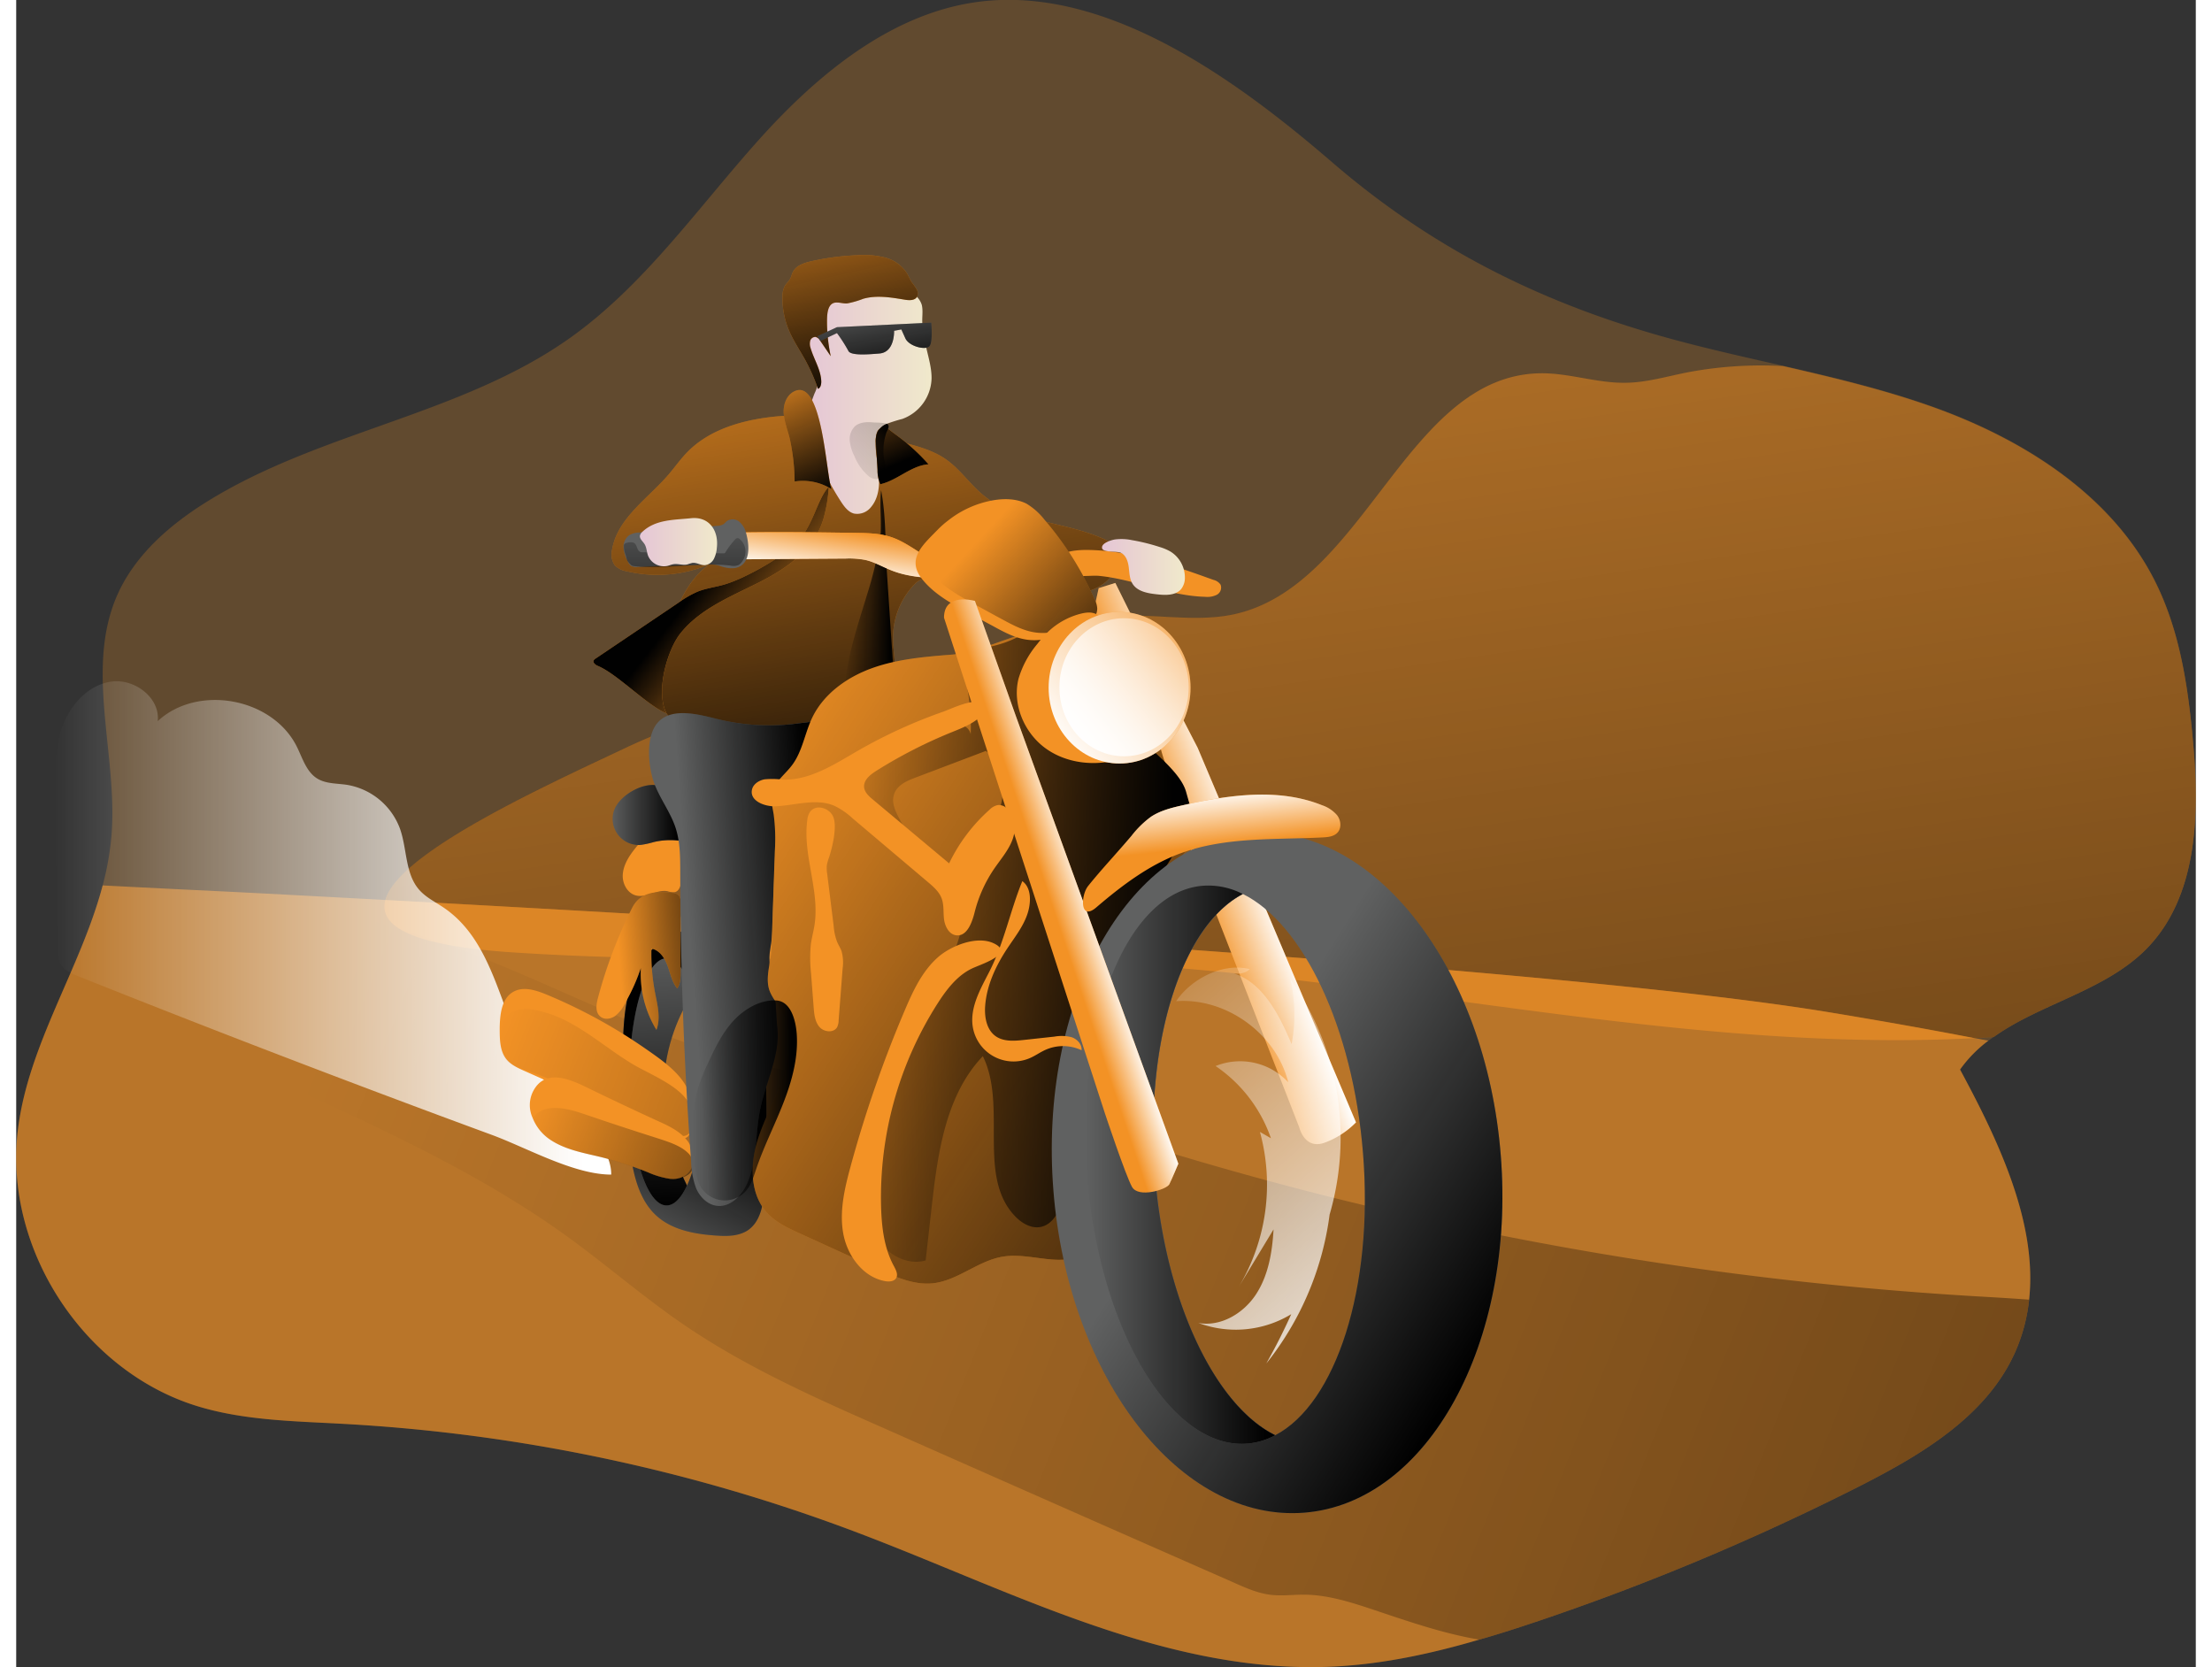 <svg id="Layer_1" data-name="Layer 1" xmlns="http://www.w3.org/2000/svg" xmlns:xlink="http://www.w3.org/1999/xlink"
    viewBox="0 0 655.55 501.43" width="406" height="306" class="illustration styles_illustrationTablet__1DWOa">
    <rect x="0" y="0" width="655.55" height="501.43" fill="#333333" stroke="none"/>
    <defs>
        <linearGradient id="linear-gradient" x1="371.34" y1="69.92" x2="492.93" y2="910.15"
            gradientUnits="userSpaceOnUse">
            <stop offset="0" stop-color="#010101" stop-opacity="0"></stop>
            <stop offset="0.95" stop-color="#010101"></stop>
        </linearGradient>
        <linearGradient id="linear-gradient-2" x1="118.99" y1="290.21" x2="1460.62" y2="825.57"
            xlink:href="#linear-gradient"></linearGradient>
        <linearGradient id="linear-gradient-3" x1="26.8" y1="288.2" x2="194.09" y2="288.2"
            gradientUnits="userSpaceOnUse">
            <stop offset="0" stop-color="#fff" stop-opacity="0"></stop>
            <stop offset="0.95" stop-color="#fff"></stop>
        </linearGradient>
        <linearGradient id="linear-gradient-4" x1="208.55" y1="290.9" x2="212.36" y2="375.44"
            xlink:href="#linear-gradient"></linearGradient>
        <linearGradient id="linear-gradient-5" x1="196.37" y1="382.9" x2="220.37" y2="337.64"
            xlink:href="#linear-gradient"></linearGradient>
        <linearGradient id="linear-gradient-6" x1="193.53" y1="254.23" x2="214.92" y2="254.23"
            xlink:href="#linear-gradient"></linearGradient>
        <linearGradient id="linear-gradient-7" x1="159.71" y1="318.91" x2="458.58" y2="435.08"
            xlink:href="#linear-gradient"></linearGradient>
        <linearGradient id="linear-gradient-8" x1="168.69" y1="342.87" x2="295.49" y2="391.96"
            xlink:href="#linear-gradient"></linearGradient>
        <linearGradient id="linear-gradient-9" x1="196.68" y1="298.99" x2="236.49" y2="295.99"
            xlink:href="#linear-gradient"></linearGradient>
        <linearGradient id="linear-gradient-10" x1="255.18" y1="81.92" x2="286.81" y2="277.72"
            xlink:href="#linear-gradient"></linearGradient>
        <linearGradient id="linear-gradient-11" x1="264.17" y1="188.49" x2="278.8" y2="188.49"
            xlink:href="#linear-gradient"></linearGradient>
        <linearGradient id="linear-gradient-12" x1="256.98" y1="207.45" x2="221.8" y2="180.18"
            xlink:href="#linear-gradient"></linearGradient>
        <linearGradient id="linear-gradient-13" x1="251.41" y1="166.53" x2="249.23" y2="181.8"
            xlink:href="#linear-gradient-3"></linearGradient>
        <linearGradient id="linear-gradient-14" x1="216.16" y1="159.92" x2="216.16" y2="214.87"
            xlink:href="#linear-gradient"></linearGradient>
        <linearGradient id="linear-gradient-15" x1="218.23" y1="297.9" x2="258.22" y2="294.99"
            xlink:href="#linear-gradient"></linearGradient>
        <linearGradient id="linear-gradient-16" x1="366.95" y1="272.3" x2="388.04" y2="264.31"
            xlink:href="#linear-gradient-3"></linearGradient>
        <linearGradient id="linear-gradient-17" x1="216.64" y1="239.06" x2="456.61" y2="396.14"
            xlink:href="#linear-gradient"></linearGradient>
        <linearGradient id="linear-gradient-18" x1="264.79" y1="292.54" x2="368.25" y2="292.54"
            xlink:href="#linear-gradient"></linearGradient>
        <linearGradient id="linear-gradient-19" x1="349.93" y1="298.22" x2="355.62" y2="298.22"
            xlink:href="#linear-gradient"></linearGradient>
        <linearGradient id="linear-gradient-20" x1="374.83" y1="349.54" x2="466.45" y2="407.35"
            xlink:href="#linear-gradient"></linearGradient>
        <linearGradient id="linear-gradient-21" x1="336.69" y1="359.4" x2="393.8" y2="359.4"
            xlink:href="#linear-gradient"></linearGradient>
        <linearGradient id="linear-gradient-22" x1="252.6" y1="129.94" x2="290.44" y2="129.94"
            gradientUnits="userSpaceOnUse">
            <stop offset="0" stop-color="#e5c6d6"></stop>
            <stop offset="0.42" stop-color="#ead4d0"></stop>
            <stop offset="1" stop-color="#f0e9cb"></stop>
        </linearGradient>
        <linearGradient id="linear-gradient-23" x1="255.66" y1="53.46" x2="273.47" y2="133.62"
            xlink:href="#linear-gradient"></linearGradient>
        <linearGradient id="linear-gradient-24" x1="304.88" y1="171.08" x2="355.21" y2="217.62"
            xlink:href="#linear-gradient"></linearGradient>
        <linearGradient id="linear-gradient-25" x1="325.9" y1="279.14" x2="337.9" y2="275.14"
            xlink:href="#linear-gradient-3"></linearGradient>
        <linearGradient id="linear-gradient-26" x1="374.14" y1="263.85" x2="372.32" y2="246.76"
            xlink:href="#linear-gradient-3"></linearGradient>
        <linearGradient id="linear-gradient-27" x1="218.59" y1="340.08" x2="249.94" y2="340.08"
            xlink:href="#linear-gradient"></linearGradient>
        <linearGradient id="linear-gradient-28" x1="367.23" y1="178.47" x2="309.42" y2="224.83"
            xlink:href="#linear-gradient-3"></linearGradient>
        <linearGradient id="linear-gradient-29" x1="365.41" y1="180.88" x2="312.76" y2="223.09"
            xlink:href="#linear-gradient-3"></linearGradient>
        <linearGradient id="linear-gradient-30" x1="271.34" y1="97.71" x2="276.52" y2="126.34"
            xlink:href="#linear-gradient"></linearGradient>
        <linearGradient id="linear-gradient-31" x1="202.72" y1="172.2" x2="225.94" y2="172.2"
            xlink:href="#linear-gradient-22"></linearGradient>
        <linearGradient id="linear-gradient-32" x1="341.71" y1="179.63" x2="366.63" y2="179.63"
            xlink:href="#linear-gradient-22"></linearGradient>
        <linearGradient id="linear-gradient-33" x1="331.81" y1="296.85" x2="452.89" y2="431.02"
            xlink:href="#linear-gradient-3"></linearGradient>
        <linearGradient id="linear-gradient-34" x1="241.83" y1="118.5" x2="259.83" y2="159.95"
            xlink:href="#linear-gradient"></linearGradient>
        <linearGradient id="linear-gradient-35" x1="263.7" y1="109" x2="281.7" y2="150.45"
            xlink:href="#linear-gradient"></linearGradient>
        <linearGradient id="linear-gradient-36" x1="271.03" y1="149.51" x2="280.5" y2="139.99"
            xlink:href="#linear-gradient"></linearGradient>
        <linearGradient id="linear-gradient-37" x1="257.32" y1="159.03" x2="377.12" y2="38.51"
            xlink:href="#linear-gradient"></linearGradient>
    </defs>
    <title>on the road 3</title>
    <path
        d="M599.78,330.79c14.22,26.38,28.71,57.65,16.55,85-8.57,19.21-28.09,30.79-46.84,40.32a734.21,734.21,0,0,1-96.2,40.41c-20.22,6.82-41,12.82-62.29,13.83-49.86,2.29-96.23-22.66-142.92-40.33a516,516,0,0,0-154.69-32.69c-14.76-.82-29.75-1-43.89-5.35-34.17-10.54-58.11-47.34-53.89-82.83,3.06-25.88,18.94-48.77,25.53-73.76a85.36,85.36,0,0,0,2.63-14.84c2-24.29-8.05-50,1.71-72.37,5.23-11.89,15.46-20.92,26.42-27.81,34-21.43,76.67-26.27,109.48-49.4,22.55-15.92,38.63-39.2,57.07-59.77s41.68-39.56,69.19-41.88c38-3.22,76.16,25.22,103.4,48.69,29.21,25.15,61.21,41.53,98.86,52.19,12.05,3.41,24.29,6.12,36.54,8.91h.07c15.69,3.6,31.35,7.32,46.45,12.82,26.89,9.84,52.85,26.54,65.59,52.19,7.36,14.79,9.84,31.49,11.31,48,2,22,1.4,46.91-14.21,62.56C643.25,307.12,623.84,311,609.89,321c-.54.35-1.08.74-1.62,1.16A39.1,39.1,0,0,0,599.78,330.79Z"
        transform="translate(-15.13 -9.11)" fill="#f39225" opacity="0.24" style="isolation: isolate;"></path>
    <path
        d="M655.65,294.68C643.25,307.12,623.84,311,609.89,321c-85.88,5.69-171.58-16-257.7-21.66-62.72-4.06-125.64.39-188.36-3.83-86.47-5.85-3-43.74,32.54-60.52,11.55-5.46,23.95-11,36.58-9.18,7.74,1.17,14.91,5.08,22.66,6.36,31.5,5.27,54.58-32.31,86.16-37.27,13.13-2.06,26.81,1.78,39.82-1.09,39.37-8.75,51.76-72,92.09-72.44,8.56-.08,16.93,3,25.49,2.86,6.43-.07,12.71-2,19-3.21a118.85,118.85,0,0,1,28.25-1.82h.07c15.69,3.6,31.35,7.32,46.45,12.82,26.89,9.84,52.85,26.54,65.59,52.19,7.36,14.79,9.84,31.49,11.31,48C671.84,254.12,671.26,279,655.65,294.68Z"
        transform="translate(-15.13 -9.11)" fill="#f39225" opacity="0.6" style="isolation: isolate;"></path>
    <path
        d="M655.65,294.68C643.25,307.12,623.84,311,609.89,321l-5.92.35c-12.83-2.48-27-5-42.81-7.63C481,300.3,259.64,287,126.21,279.81c3.76-14.14,47.07-34,70.16-44.87,11.55-5.46,23.95-11,36.58-9.18,7.74,1.17,14.91,5.08,22.66,6.36,31.5,5.27,54.58-32.31,86.16-37.27,13.13-2.06,26.81,1.78,39.82-1.09,39.37-8.75,51.76-72,92.09-72.44,8.56-.08,16.93,3,25.49,2.86,6.43-.07,12.71-2,19-3.21a118.85,118.85,0,0,1,28.25-1.82h.07c15.69,3.6,31.35,7.32,46.45,12.82,26.89,9.84,52.85,26.54,65.59,52.19,7.36,14.79,9.84,31.49,11.31,48C671.84,254.12,671.26,279,655.65,294.68Z"
        transform="translate(-15.13 -9.11)" fill="url(#linear-gradient)"></path>
    <path
        d="M620.55,400a52.84,52.84,0,0,1-4.22,15.81c-8.57,19.21-28.09,30.79-46.84,40.32a734.21,734.21,0,0,1-96.2,40.41c-6,2-12,4-18.13,5.7-14.45,4.26-29.17,7.43-44.16,8.13-49.86,2.29-96.23-22.66-142.92-40.33a516,516,0,0,0-154.69-32.69c-14.76-.82-29.75-1-43.89-5.35-34.17-10.54-58.11-47.34-53.89-82.83,3.06-25.88,18.94-48.77,25.53-73.76,6.78.35,15.07.77,24.6,1.24l14.41.7c13.64.69,29.14,1.54,46.06,2.44C259.64,287,481,300.3,561.16,313.67c15.77,2.59,30,5.15,42.81,7.63l4.3.81a39.1,39.1,0,0,0-8.49,8.68C611.33,352.21,623.07,376.85,620.55,400Z"
        transform="translate(-15.13 -9.11)" fill="#f39225" opacity="0.6" style="isolation: isolate;"></path>
    <path
        d="M620.55,400a52.84,52.84,0,0,1-4.22,15.81c-8.57,19.21-28.09,30.79-46.84,40.32a734.21,734.21,0,0,1-96.2,40.41c-6,2-12,4-18.13,5.7-10.92-1.82-21.61-5.58-32.19-9.11-6.74-2.24-13.6-4.41-20.69-4.41-3.21,0-6.43.42-9.61.07-3.95-.42-7.63-2.05-11.27-3.68Q328.81,462,276.26,438.72c-20.73-9.14-41.61-18.4-60.36-31.22-12-8.18-22.93-17.71-34.67-26.23-25.46-18.48-54.2-31.69-82.72-44.82q-23.58-10.81-47.14-21.66l13.09-9Q53.71,299.61,43,293.52c12.59-1.39,25.22-2.83,37.85-4.22-5-4.22-10-8.45-15.07-12.63-1.94-1.67-3.91-3.29-5.85-4.92,3.68,3.06,11.89,4.57,20.26,5.62,7.75,1,15.65,1.58,20.19,2.71,13.94,3.48,27.81,7.51,41.45,12.12,25.76,8.76,49.78,21.85,75.39,30.76,42.23,14.73,88.87,15.19,132.14,28.87a1053,1053,0,0,0,255,47.14C609.74,399.28,615.16,399.59,620.55,400Z"
        transform="translate(-15.13 -9.11)" fill="url(#linear-gradient-2)"></path>
    <path
        d="M143.85,282.19c-2.55-1.75-5.43-3.11-7.48-5.43-4.31-4.87-3.64-12.27-5.81-18.4a20.58,20.58,0,0,0-15.94-13.2c-3-.46-6.3-.28-8.92-1.88-3.27-2-4.43-6.07-6.12-9.51C92.32,219,69.77,214.8,57.69,226c.77-7-6.91-12.83-13.86-11.9S31.44,221,29.05,227.61s-2.32,13.79-2.21,20.81l.67,45.23c0,2,.1,4.09,1.2,5.74s3.2,2.58,5.12,3.35Q75,319.19,116.49,334.88q20.73,7.85,41.54,15.5c10.65,3.91,24.78,12,36.06,12,.16-11.87-19.26-24.77-25.09-34.85C160.49,312.86,158.79,292.44,143.85,282.19Z"
        transform="translate(-15.13 -9.11)" fill="url(#linear-gradient-3)"></path>
    <path d="M219,307.49s-20.36,25.82-.37,61.45c0,0-7.27,10.18-14.18.36s-11.27-64.36,5.82-75.63S219,307.49,219,307.49Z"
        transform="translate(-15.13 -9.11)" fill="#606161"></path>
    <path d="M219,307.49s-20.36,25.82-.37,61.45c0,0-7.27,10.18-14.18.36s-11.27-64.36,5.82-75.63S219,307.49,219,307.49Z"
        transform="translate(-15.13 -9.11)" fill="url(#linear-gradient-4)"></path>
    <path
        d="M240.23,321.88c-.43-8.91-1.55-18.75-8.29-24.6-3.91-3.41-9.07-9.11-14.3-8.49-6.27.78-11.85,5.35-15,10.7-4,6.89-4.8,15.18-5,23.16a187.29,187.29,0,0,0,2.29,33.86c1,6.51,2.67,13.37,7.44,17.94s11.77,5.85,18.4,6.28c3.21.23,6.62.19,9.34-1.55,4.14-2.75,4.84-8.45,5.11-13.41C240.93,351.17,240.93,336.48,240.23,321.88Zm-29.48,49.78c-6.2,0-11.24-16.66-11.24-37.19s5-37.15,11.24-37.15S222,313.94,222,334.47,217,371.66,210.75,371.66Z"
        transform="translate(-15.13 -9.11)" fill="#606161"></path>
    <path
        d="M240.23,321.88c-.43-8.91-1.55-18.75-8.29-24.6-3.91-3.41-9.07-9.11-14.3-8.49-6.27.78-11.85,5.35-15,10.7-4,6.89-4.8,15.18-5,23.16a187.29,187.29,0,0,0,2.29,33.86c1,6.51,2.67,13.37,7.44,17.94s11.77,5.85,18.4,6.28c3.21.23,6.62.19,9.34-1.55,4.14-2.75,4.84-8.45,5.11-13.41C240.93,351.17,240.93,336.48,240.23,321.88Zm-29.48,49.78c-6.2,0-11.24-16.66-11.24-37.19s5-37.15,11.24-37.15S222,313.94,222,334.47,217,371.66,210.75,371.66Z"
        transform="translate(-15.13 -9.11)" fill="url(#linear-gradient-5)"></path>
    <path
        d="M200.69,265.05c-1.61,2.13-3,4.56-3.13,7.23s1.46,5.56,4.06,6.17c3.12.73,6.26-1.9,9.41-1.3a5.19,5.19,0,0,0,2.26.27c1.13-.31,1.59-1.64,1.85-2.79.57-2.55,1-5.13,1.39-7.72a12.87,12.87,0,0,0,0-5.1C213.55,250.84,204.49,260,200.69,265.05Z"
        transform="translate(-15.13 -9.11)" fill="#f39225"></path>
    <path
        d="M194.93,252.89a7.86,7.86,0,0,0,8,10.34,26.35,26.35,0,0,0,3.9-.85,21.46,21.46,0,0,1,7.45-.47,1.74,1.74,0,0,0,1.13-.11c.53-.34.51-1.11.41-1.73-.67-4.28-2.45-13.21-7.29-14.61S196.41,248.47,194.93,252.89Z"
        transform="translate(-15.13 -9.11)" fill="#606161"></path>
    <path
        d="M194.93,252.89a7.86,7.86,0,0,0,8,10.34,26.35,26.35,0,0,0,3.9-.85,21.46,21.46,0,0,1,7.45-.47,1.74,1.74,0,0,0,1.13-.11c.53-.34.51-1.11.41-1.73-.67-4.28-2.45-13.21-7.29-14.61S196.41,248.47,194.93,252.89Z"
        transform="translate(-15.13 -9.11)" fill="url(#linear-gradient-6)"></path>
    <path
        d="M174.61,308.22c-3.22-1.33-7-2.53-10-.79-3.52,2-4,6.84-4.06,10.91,0,3.25,0,6.8,2,9.32,1.38,1.72,3.47,2.67,5.48,3.56l43.88,19.51c1.72.76,3.92,1.45,5.28.17a4.39,4.39,0,0,0,1.07-2.42c2.36-12.35-4.8-17.71-13.9-24A158.91,158.91,0,0,0,174.61,308.22Z"
        transform="translate(-15.13 -9.11)" fill="#f39225"></path>
    <path
        d="M174.88,313.82c-3.22-1-7-1.89-10-.59-3.52,1.51-4,5.1-4.06,8.13-.05,2.42,0,5.07,2,6.95a15.43,15.43,0,0,0,5.49,2.65c14.62,4.85,29,14.35,43.6,19.2,1.72.57,3.92,1.08,5.28.12a3,3,0,0,0,1.07-1.8c2.36-9.2-6.07-13.2-15.17-17.9C193.79,325.77,185.34,317.05,174.88,313.82Z"
        transform="translate(-15.13 -9.11)" fill="url(#linear-gradient-7)"></path>
    <path
        d="M218.77,358.61a5.78,5.78,0,0,1-2,3.71,6.3,6.3,0,0,1-4.1,1.36c-.39,0-.82,0-1.24-.08a25.67,25.67,0,0,1-6.28-1.9,109.71,109.71,0,0,0-14.22-4.61c-5.31-1.27-10.88-2.24-15.38-5.34a14,14,0,0,1-5.07-6.36,9.19,9.19,0,0,1,0-7.82c3.41-7,10.53-4.15,15.73-1.67,7.24,3.53,14.56,7,21.88,10.35,3.34,1.51,6.82,3.13,9,6.08A8.7,8.7,0,0,1,218.77,358.61Z"
        transform="translate(-15.13 -9.11)" fill="#f39225"></path>
    <path
        d="M216.75,362.71a8,8,0,0,1-4.1,1c-.39,0-.82,0-1.24-.08a25.67,25.67,0,0,1-6.28-1.9,109.71,109.71,0,0,0-14.22-4.61c-5.31-1.27-10.88-2.24-15.38-5.34a14,14,0,0,1-5.07-6.36c3.41-4.88,10.53-2.94,15.73-1.16,7.24,2.48,14.56,4.88,21.88,7.21,3.34,1.08,6.82,2.21,9,4.3a5.51,5.51,0,0,1,1.67,2.87A3.75,3.75,0,0,1,216.75,362.71Z"
        transform="translate(-15.13 -9.11)" fill="url(#linear-gradient-8)"></path>
    <path
        d="M200.35,282.23a139.94,139.94,0,0,0-10.26,27.06c-.48,1.81-.83,4,.49,5.34s3.35,1,4.77,0a11.17,11.17,0,0,0,3.08-4.11A56.31,56.31,0,0,0,203,300.27a32.39,32.39,0,0,0,4.69,18.58c1.35-3.54.3-7.49-.42-11.21a61.06,61.06,0,0,1-1.08-13.22c2.44.45,4,2.85,4.86,5.18s1.33,4.89,2.9,6.81c1-1.45,1-3.33,1-5.09V280.5a3.17,3.17,0,0,0-.43-1.95,3,3,0,0,0-2.06-.89C207.49,277,202.77,277.4,200.35,282.23Z"
        transform="translate(-15.13 -9.11)" fill="#f39225"></path>
    <path
        d="M200.35,282.23a139.94,139.94,0,0,0-10.26,27.06c-.48,1.81-.83,4,.49,5.34s3.35,1,4.77,0a11.17,11.17,0,0,0,3.08-4.11A56.31,56.31,0,0,0,203,300.27a32.39,32.39,0,0,0,4.69,18.58c1.35-3.54.3-7.49-.42-11.21a61.06,61.06,0,0,1-1.08-13.22c2.44.45,4,2.85,4.86,5.18s1.33,4.89,2.9,6.81c1-1.45,1-3.33,1-5.09V280.5a3.17,3.17,0,0,0-.43-1.95,3,3,0,0,0-2.06-.89C207.49,277,202.77,277.4,200.35,282.23Z"
        transform="translate(-15.13 -9.11)" fill="url(#linear-gradient-9)"></path>
    <path
        d="M217,145.07c-2.08,2.12-3.78,4.58-5.72,6.83-6.24,7.24-15.37,13.13-16.93,22.56a5.8,5.8,0,0,0,.8,4.64,6.38,6.38,0,0,0,3.57,1.81,39.86,39.86,0,0,0,25-2.14c-9.14,6.59-12.11,18.66-14.17,29.74-.95,5.13-1.73,10.87,1.19,15.18,4,5.94,12.6,6,19.75,5.4l27.07-2.24c4-.33,8.08-.67,11.86-2.06s7.3-4,8.91-7.64c2.3-5.21.38-11.21.52-16.91a23.3,23.3,0,0,1,6.23-15.17,5.73,5.73,0,0,1,2-1.52,6.47,6.47,0,0,1,3-.14l34.21,3.71c4.6.5,9.36,1,13.78-.39s8.45-5.16,8.6-9.79a5.35,5.35,0,0,0-.83-3.27,7.07,7.07,0,0,0-2.93-2.14c-12-5.67-26.91-5.13-37.1-13.63-3.93-3.27-6.84-7.69-11-10.61-3.89-2.73-8.59-4-13.19-5.17-10.71-2.79-23.64-8.67-34.76-8C236.36,134.74,224.56,137.31,217,145.07Z"
        transform="translate(-15.13 -9.11)" fill="#f39225"></path>
    <path
        d="M217,145.07c-2.08,2.12-3.78,4.58-5.72,6.83-6.24,7.24-15.37,13.13-16.93,22.56a5.8,5.8,0,0,0,.8,4.64,6.38,6.38,0,0,0,3.57,1.81,39.86,39.86,0,0,0,25-2.14c-9.14,6.59-12.11,18.66-14.17,29.74-.95,5.13-1.73,10.87,1.19,15.18,4,5.94,12.6,6,19.75,5.4l27.07-2.24c4-.33,8.08-.67,11.86-2.06s7.3-4,8.91-7.64c2.3-5.21.38-11.21.52-16.91a23.3,23.3,0,0,1,6.23-15.17,5.73,5.73,0,0,1,2-1.52,6.47,6.47,0,0,1,3-.14l34.21,3.71c4.6.5,9.36,1,13.78-.39s8.45-5.16,8.6-9.79a5.35,5.35,0,0,0-.83-3.27,7.07,7.07,0,0,0-2.93-2.14c-12-5.67-26.91-5.13-37.1-13.63-3.93-3.27-6.84-7.69-11-10.61-3.89-2.73-8.59-4-13.19-5.17-10.71-2.79-23.64-8.67-34.76-8C236.36,134.74,224.56,137.31,217,145.07Z"
        transform="translate(-15.13 -9.11)" fill="url(#linear-gradient-10)"></path>
    <path
        d="M278.73,207.24a9.14,9.14,0,0,1-.31,3.94,7.77,7.77,0,0,1-1.88,2.6,24.85,24.85,0,0,1-12.37,6.66c-.12-11.18,3.69-22,6.93-32.68a113.16,113.16,0,0,0,3.75-15.52c.81-5.27-.17-10.58.41-15.7,1.55,8,1.22,16.88,1.77,25.05Z"
        transform="translate(-15.13 -9.11)" fill="url(#linear-gradient-11)"></path>
    <path
        d="M248.45,173.69c-4.77,3.95-14,9.27-20,11.12-2.72.86-5.61,1.15-8.27,2.2a30.43,30.43,0,0,0-5.78,3.31l-25,16.85a1.45,1.45,0,0,0-.58.57c-.32.72.55,1.36,1.27,1.66,5.92,2.48,14.73,11.82,20.64,14.29-3.4-6.55.26-19.11,4.12-24,5.85-7.42,15.09-11.09,23.53-15.33,8.27-4.15,16.9-9.93,19.57-19.31a43.13,43.13,0,0,0,1.56-9.54C255.69,159.63,254.81,168.41,248.45,173.69Z"
        transform="translate(-15.13 -9.11)" fill="#f39225"></path>
    <path
        d="M248.45,173.69c-4.77,3.95-14,9.27-20,11.12-2.72.86-5.61,1.15-8.27,2.2a30.43,30.43,0,0,0-5.78,3.31l-25,16.85a1.45,1.45,0,0,0-.58.57c-.32.72.55,1.36,1.27,1.66,5.92,2.48,14.73,11.82,20.64,14.29-3.4-6.55.26-19.11,4.12-24,5.85-7.42,15.09-11.09,23.53-15.33,8.27-4.15,16.9-9.93,19.57-19.31a43.13,43.13,0,0,0,1.56-9.54C255.69,159.63,254.81,168.41,248.45,173.69Z"
        transform="translate(-15.13 -9.11)" fill="url(#linear-gradient-12)"></path>
    <path
        d="M288.65,176.34c-3.39-2-6.54-4.4-10.24-5.66-3.49-1.19-7.24-1.25-10.92-1.31-20.46-.29-41-.58-61.34,1.2-2.61.23-5.88,1.09-6.24,3.68-.27,1.87,1.35,3.58,3.16,4.12a13.32,13.32,0,0,0,5.62,0,167.1,167.1,0,0,1,21.93-1.1l34-.21a26,26,0,0,1,5.85.41c2.79.62,5.28,2.13,7.94,3.17,5.4,2.13,11.34,2.31,17.14,2.46,2.35.07,5.92-1.39,2.91-3.63-1-.74-3.45-.49-4.69-.84A22.61,22.61,0,0,1,288.65,176.34Z"
        transform="translate(-15.13 -9.11)" fill="#f39225"></path>
    <path
        d="M288.65,176.34c-3.39-2-6.54-4.4-10.24-5.66-3.49-1.19-7.24-1.25-10.92-1.31-20.46-.29-41-.58-61.34,1.2-2.61.23-5.88,1.09-6.24,3.68-.27,1.87,1.35,3.58,3.16,4.12a13.32,13.32,0,0,0,5.62,0,167.1,167.1,0,0,1,21.93-1.1l34-.21a26,26,0,0,1,5.85.41c2.79.62,5.28,2.13,7.94,3.17,5.4,2.13,11.34,2.31,17.14,2.46,2.35.07,5.92-1.39,2.91-3.63-1-.74-3.45-.49-4.69-.84A22.61,22.61,0,0,1,288.65,176.34Z"
        transform="translate(-15.13 -9.11)" fill="#f39225"></path>
    <path
        d="M288.72,176.41c-3.39-1.95-6.54-4.4-10.24-5.66-3.49-1.19-7.24-1.26-10.92-1.31-20.46-.29-41-.58-61.34,1.2-2.61.23-5.88,1.08-6.25,3.68-.26,1.87,1.36,3.58,3.17,4.12a13.32,13.32,0,0,0,5.62,0,167.1,167.1,0,0,1,21.93-1.1l33.95-.21a26.12,26.12,0,0,1,5.86.41c2.78.62,5.28,2.12,7.94,3.17,5.4,2.13,11.33,2.31,17.14,2.46,2.34.07,5.92-1.4,2.91-3.63-1-.74-3.45-.49-4.69-.84A22.61,22.61,0,0,1,288.72,176.41Z"
        transform="translate(-15.13 -9.11)" fill="url(#linear-gradient-13)"></path>
    <path
        d="M234.67,169.51a6.47,6.47,0,0,0-2-3.44,3.14,3.14,0,0,0-3.73-.28c-.4.29-.7.71-1.12,1a4.12,4.12,0,0,1-1.87.48l-23.34,2a6.5,6.5,0,0,0-3.08.79,4.32,4.32,0,0,0-1.73,3.85,10.43,10.43,0,0,0,1.34,4.17,3.1,3.1,0,0,0,.92,1.21,3.24,3.24,0,0,0,1.9.33l21.08-.7a9.41,9.41,0,0,1,3.55.33C234.4,182.12,236.61,176.56,234.67,169.51Z"
        transform="translate(-15.13 -9.11)" fill="#606161"></path>
    <path
        d="M232.68,171.19a1,1,0,0,0-.54-.25,1.16,1.16,0,0,0-.85.49,24.25,24.25,0,0,0-2.84,3.78.54.54,0,0,1-.57.32l-24.26-.31a2,2,0,0,1-.77-.1,1.75,1.75,0,0,1-.83-.94c-.32-.73-.55-1.66-1.31-1.89s-2.67,0-2.8.74a6.56,6.56,0,0,0,.48,2.86c.18.45.35,1.39.54,1.84a7.27,7.27,0,0,0,1.22,1.38,1.69,1.69,0,0,0,.83.26c9.44,1.2,19.5-1.28,29-.15a4,4,0,0,0,2.46-.2,3.92,3.92,0,0,0,1.18-1.25A4.92,4.92,0,0,0,232.68,171.19Z"
        transform="translate(-15.13 -9.11)" fill="url(#linear-gradient-14)"></path>
    <path
        d="M207.05,244.75c1.71,4.61,4.84,8.61,6.38,13.28,1.41,4.27,1.41,8.85,1.42,13.34q.1,43.58,3.27,87.07a24.34,24.34,0,0,0,1.54,8.14c1.12,2.54,3.32,4.78,6.07,5.17,4.33.62,8-3.4,9.57-7.47,2.68-6.79,2.13-14.39,3.59-21.55,1.69-8.3,6.11-16.29,5.14-24.7-.43-3.77-.39-10.89-1.4-14.54-2.11-7.59-.17-8.12,0-16,.16-7.05.68-20.59,1.09-27.63.35-5.92-2.78-9.62.85-14.31,2.08-2.67,5-4.58,7.21-7.12s14.13-12.72,13.21-13.11-15.06,1.42-16.17,1.54a64.55,64.55,0,0,1-22.67-1.46c-5.15-1.26-13.55-3.74-17.89.84C204.23,230.5,205.23,239.84,207.05,244.75Z"
        transform="translate(-15.13 -9.11)" fill="#606161"></path>
    <path
        d="M207.05,244.75c1.71,4.61,4.84,8.61,6.38,13.28,1.41,4.27,1.41,8.85,1.42,13.34q.1,43.58,3.27,87.07a24.34,24.34,0,0,0,1.54,8.14c1.12,2.54,3.32,4.78,6.07,5.17,4.33.62,8-3.4,9.57-7.47,2.68-6.79,2.13-14.39,3.59-21.55,1.69-8.3,6.11-16.29,5.14-24.7-.43-3.77-.39-10.89-1.4-14.54-2.11-7.59-.17-8.12,0-16,.16-7.05.68-20.59,1.09-27.63.35-5.92-2.78-9.62.85-14.31,2.08-2.67,5-4.58,7.21-7.12s14.13-12.72,13.21-13.11-15.06,1.42-16.17,1.54a64.55,64.55,0,0,1-22.67-1.46c-5.15-1.26-13.55-3.74-17.89.84C204.23,230.5,205.23,239.84,207.05,244.75Z"
        transform="translate(-15.13 -9.11)" fill="url(#linear-gradient-15)"></path>
    <path
        d="M357.3,235.93l43.75,112.29s1.55,6.58,7.36,4.64a25.25,25.25,0,0,0,9.68-6.19L370.46,234l-5-9.68-19.75-39.88-5,1.55-2.32,10.45Z"
        transform="translate(-15.13 -9.11)" fill="#f39225"></path>
    <path
        d="M357.3,235.93l43.75,112.29s1.55,6.58,7.36,4.64a25.25,25.25,0,0,0,9.68-6.19L370.46,234l-5-9.68-19.75-39.88-5,1.55-2.32,10.45Z"
        transform="translate(-15.13 -9.11)" fill="url(#linear-gradient-16)"></path>
    <path
        d="M242.3,294.3l1-29.17a57,57,0,0,0-.35-11.09c-.35-2.13-.93-4.3-.48-6.4.74-3.4,3.92-5.6,6-8.38,3.14-4.16,3.84-9.63,6.09-14.33,3.49-7.24,10.59-12.24,18.17-14.93s15.7-3.37,23.71-4c9.93-.81,19.19-7.09,29.15-7.39s20.59,3.27,26.26,11.46c6.92,10,5,24.14,11.71,34.27,1.74,2.61,4,4.91,5.13,7.85,1.86,5-.16,10.62-3.19,15s-7,8-9.86,12.51c-6.75,10.77-5.72,24.42-5.51,37.13a228.74,228.74,0,0,1-7,60,17.93,17.93,0,0,1-2.67,6.56c-3,4-8.72,4.92-13.74,4.54s-10.08-1.69-15-.84c-7.43,1.29-13.52,7.25-21,8-5.45.54-10.74-1.77-15.74-4L251,380.16c-3.65-1.65-7.4-3.38-10.09-6.35-4.76-5.26-5.07-13.29-3.25-20.15s5.44-13.09,7.79-19.79,3.3-14.43-.13-20.65c-1-1.87-2.42-3.53-3.32-5.47C240.06,303.65,242.15,298.82,242.3,294.3Z"
        transform="translate(-15.13 -9.11)" fill="#f39225"></path>
    <path
        d="M242.3,294.3l1-29.17a57,57,0,0,0-.35-11.09c-.35-2.13-.93-4.3-.48-6.4.74-3.4,3.92-5.6,6-8.38,3.14-4.16,3.84-9.63,6.09-14.33,3.49-7.24,10.59-12.24,18.17-14.93s15.7-3.37,23.71-4c9.93-.81,19.19-7.09,29.15-7.39s20.59,3.27,26.26,11.46c6.92,10,5,24.14,11.71,34.27,1.74,2.61,4,4.91,5.13,7.85,1.86,5-.16,10.62-3.19,15s-7,8-9.86,12.51c-6.75,10.77-5.72,24.42-5.51,37.13a228.74,228.74,0,0,1-7,60,17.93,17.93,0,0,1-2.67,6.56c-3,4-8.72,4.92-13.74,4.54s-10.08-1.69-15-.84c-7.43,1.29-13.52,7.25-21,8-5.45.54-10.74-1.77-15.74-4L251,380.16c-3.65-1.65-7.4-3.38-10.09-6.35-4.76-5.26-5.07-13.29-3.25-20.15s5.44-13.09,7.79-19.79,3.3-14.43-.13-20.65c-1-1.87-2.42-3.53-3.32-5.47C240.06,303.65,242.15,298.82,242.3,294.3Z"
        transform="translate(-15.13 -9.11)" fill="url(#linear-gradient-17)"></path>
    <path
        d="M300.54,213.3a58.92,58.92,0,0,1,1.66,16.63c-.63-3.13-4.9-3.65-8.05-3.07a43.63,43.63,0,0,0-29.36,20.48l19.1,17c.67-6-7.07-11.49-4.49-16.95,1.12-2.37,3.8-3.5,6.25-4.43l21.1-8c5.62,3.58,6.2,11.77,4,18.07s-6.33,11.8-8.3,18.16c-1.67,5.39-1.69,11.14-2.88,16.65-2.8,12.94-11.74,23.53-18,35.18a92,92,0,0,0-11,41.27c-.15,5.84.34,11.95,3.34,17s9.14,8.54,14.75,6.9l1.83-16.23c1.82-16.11,4.19-33.45,15.37-45.2,7.42,15-1.85,36.09,9.72,48.17,2,2.08,4.82,3.75,7.66,3.2,3.65-.72,5.65-4.64,6.74-8.2,5.47-17.76,1.92-37.31,7.08-55.17,2.46-8.48,6.79-16.26,10.59-24.23,3.92-8.24,16-22.62,18.78-31.31,2.15-6.68,2.47-5.25.55-12-2.21-7.77-16-15.87-19.54-22.9-4.51-8.84-3.4-26.69-14.82-27.55-6.12-.46-10,.45-15.54,3.55C305.35,206.77,297.56,201.15,300.54,213.3Z"
        transform="translate(-15.13 -9.11)" fill="url(#linear-gradient-18)"></path>
    <path d="M355.62,279.66c-6.75,10.77-5.72,24.42-5.51,37.13" transform="translate(-15.13 -9.11)"
        fill="url(#linear-gradient-19)"></path>
    <path
        d="M461.63,356.51c-4.49-56.44-38.27-99.79-75.43-96.85s-63.61,51.14-59.11,107.58,38.23,99.76,75.42,96.82S466.13,413,461.63,356.51ZM393.8,440.77c-18-8.87-33.09-40-36.11-78.1-3.25-40.4,8.21-75.23,26.38-84.68,18,8.87,33.13,40.05,36.15,78.1C423.47,396.49,412,431.32,393.8,440.77Z"
        transform="translate(-15.13 -9.11)" fill="#606161"></path>
    <path
        d="M461.63,356.51c-4.49-56.44-38.27-99.79-75.43-96.85s-63.61,51.14-59.11,107.58,38.23,99.76,75.42,96.82S466.13,413,461.63,356.51ZM393.8,440.77c-18-8.87-33.09-40-36.11-78.1-3.25-40.4,8.21-75.23,26.38-84.68,18,8.87,33.13,40.05,36.15,78.1C423.47,396.49,412,431.32,393.8,440.77Z"
        transform="translate(-15.13 -9.11)" fill="url(#linear-gradient-20)"></path>
    <path
        d="M393.8,440.77a21,21,0,0,1-8.41,2.52c-22.89,1.82-44.47-34.28-48.15-80.62s11.89-85.34,34.79-87.16a22.5,22.5,0,0,1,12,2.48c-18.17,9.45-29.63,44.28-26.38,84.68C360.71,400.76,375.82,431.9,393.8,440.77Z"
        transform="translate(-15.13 -9.11)" fill="#606161"></path>
    <path
        d="M393.8,440.77a21,21,0,0,1-8.41,2.52c-22.89,1.82-44.47-34.28-48.15-80.62s11.89-85.34,34.79-87.16a22.5,22.5,0,0,1,12,2.48c-18.17,9.45-29.63,44.28-26.38,84.68C360.71,400.76,375.82,431.9,393.8,440.77Z"
        transform="translate(-15.13 -9.11)" fill="url(#linear-gradient-21)"></path>
    <path
        d="M337.21,174.51c13.09.12,25.71,4.58,38,9a3.62,3.62,0,0,1,2.15,1.43,2.46,2.46,0,0,1-1.11,3.05,6.34,6.34,0,0,1-3.48.62c-10.95-.28-21.08-5.21-31.91-6.3-3.33-.33-11.23,1.33-12.7-2.94C326.64,174.86,334.38,174.48,337.21,174.51Z"
        transform="translate(-15.13 -9.11)" fill="#f39225"></path>
    <path
        d="M290.44,122.91a13.34,13.34,0,0,1-8.8,12.2,45.45,45.45,0,0,0-4.68,1.47,5.14,5.14,0,0,0-2.48,1.94,6.44,6.44,0,0,0-.9,3.72c0,3.29.78,6.58,1.05,9.88a8.44,8.44,0,0,1,0,1c.12,3-.43,6.16-2.36,8.45a5.29,5.29,0,0,1-5.16,2c-1.74-.46-2.9-2.05-3.87-3.52a78.87,78.87,0,0,1-8.95-18.79,18.93,18.93,0,0,0-1-2.6,9.83,9.83,0,0,1-.66-1.39,5.11,5.11,0,0,1,.16-2.17,64.53,64.53,0,0,1,2.44-7.63,13.75,13.75,0,0,0,1.32-4.69c.08-3.1-2.06-5.77-2.71-8.83-.59-2.79.15-5.66.93-8.41a10.43,10.43,0,0,1,1.55-3.53,8.61,8.61,0,0,1,2.78-2.2C265,96.52,272,96,278.74,96.21a16,16,0,0,1,5.23.86,5.86,5.86,0,0,1,3.52,3.71c.47,1.86,0,4,.2,5.89.11,1.32.38,2.6.58,3.92C288.81,114.69,290.48,118.76,290.44,122.91Z"
        transform="translate(-15.13 -9.11)" fill="url(#linear-gradient-22)"></path>
    <path
        d="M259,106.7a51,51,0,0,0,1.11,9.53L257,111.66a2.43,2.43,0,0,0-1.43-1.21,1.61,1.61,0,0,0-1.65,1.22,3.94,3.94,0,0,0,.16,2.2c1,3.38,3.09,6.48,3.19,10,0,.87-.21,1.91-1,2.19a54.67,54.67,0,0,0-3.91-8.82c-1.66-3-3.61-5.82-4.91-9a24.6,24.6,0,0,1-1.83-10,6.48,6.48,0,0,1,.75-3.22c.43-.69,1.07-1.23,1.48-1.94s.52-1.45.87-2.14c1-2,3.4-2.77,5.58-3.26a76.45,76.45,0,0,1,14-1.81,25.43,25.43,0,0,1,8.12.7,11.14,11.14,0,0,1,6.53,4.61c.57.93,1,2,1.58,2.88a21.22,21.22,0,0,1,1.4,2,2.44,2.44,0,0,1,.14,2.31c-.67,1.16-2.34,1.1-3.66.88-4.15-.69-8.47-1.43-12.52-.28a27.53,27.53,0,0,1-4.76,1.38c-1.15.12-2.24-.3-3.37-.25C258.78,100.19,259,104.53,259,106.7Z"
        transform="translate(-15.13 -9.11)" fill="#f39225"></path>
    <path
        d="M259,106.7a51,51,0,0,0,1.11,9.53L257,111.66a2.43,2.43,0,0,0-1.43-1.21,1.61,1.61,0,0,0-1.65,1.22,3.94,3.94,0,0,0,.16,2.2c1,3.38,3.09,6.48,3.19,10,0,.87-.21,1.91-1,2.19a54.67,54.67,0,0,0-3.91-8.82c-1.66-3-3.61-5.82-4.91-9a24.6,24.6,0,0,1-1.83-10,6.48,6.48,0,0,1,.75-3.22c.43-.69,1.07-1.23,1.48-1.94s.52-1.45.87-2.14c1-2,3.4-2.77,5.58-3.26a76.45,76.45,0,0,1,14-1.81,25.43,25.43,0,0,1,8.12.7,11.14,11.14,0,0,1,6.53,4.61c.57.93,1,2,1.58,2.88a21.22,21.22,0,0,1,1.4,2,2.44,2.44,0,0,1,.14,2.31c-.67,1.16-2.34,1.1-3.66.88-4.15-.69-8.47-1.43-12.52-.28a27.53,27.53,0,0,1-4.76,1.38c-1.15.12-2.24-.3-3.37-.25C258.78,100.19,259,104.53,259,106.7Z"
        transform="translate(-15.13 -9.11)" fill="url(#linear-gradient-23)"></path>
    <path
        d="M340.26,192a4.37,4.37,0,0,1-.89,2.79c-1.24,1.7-3.53,2.87-5.54,3.68-4.65,1.82-9.53,3.68-14.49,3.06-3.64-.46-7-2.25-10.19-4-2.67-1.43-5.35-2.87-8-4.34-4.88-2.63-9.84-5.38-13.37-9.68-5.11-6.2,0-10.46,4.42-15a27.61,27.61,0,0,1,3.18-2.82,30.28,30.28,0,0,1,13.67-6.13c3.29-.54,6.86-.5,9.88,1a19.7,19.7,0,0,1,5.46,4.84,95.51,95.51,0,0,1,15.07,23.95A7.07,7.07,0,0,1,340.26,192Z"
        transform="translate(-15.13 -9.11)" fill="#f39225"></path>
    <path
        d="M340.26,192a4.37,4.37,0,0,1-.89,2.79,20.47,20.47,0,0,1-3,1.47c-4.65,1.86-9.54,3.72-14.49,3.1-3.68-.46-7-2.25-10.23-4-2.67-1.43-5.31-2.91-8-4.34-4.84-2.63-9.84-5.42-13.33-9.68-5.11-6.24,0-10.46,4.38-15a8.43,8.43,0,0,1,.7-.65,30.28,30.28,0,0,1,13.67-6.13c3.29-.54,6.86-.5,9.88,1a19.7,19.7,0,0,1,5.46,4.84,95.51,95.51,0,0,1,15.07,23.95A7.07,7.07,0,0,1,340.26,192Z"
        transform="translate(-15.13 -9.11)" fill="url(#linear-gradient-24)"></path>
    <path
        d="M294.18,194.88,342.59,344s6.19,18.58,8.13,22.07,10.45.77,11.23-.78,2.71-6.19,2.71-6.19L315.87,224.7l-12.39-34.85S294.18,187.14,294.18,194.88Z"
        transform="translate(-15.13 -9.11)" fill="#f39225"></path>
    <path
        d="M294.18,194.88,342.59,344s6.19,18.58,8.13,22.07,10.45.77,11.23-.78,2.71-6.19,2.71-6.19L315.87,224.7l-12.39-34.85S294.18,187.14,294.18,194.88Z"
        transform="translate(-15.13 -9.11)" fill="url(#linear-gradient-25)"></path>
    <path d="M379.37,227" transform="translate(-15.13 -9.11)" fill="#f39225" stroke-miterlimit="10" stroke-width="4.13">
    </path>
    <path
        d="M350.57,260.5a29.4,29.4,0,0,1,5.85-5.73c2.85-1.89,6.25-2.72,9.58-3.47,13.85-3.11,28.75-5.3,41.9,0a10.19,10.19,0,0,1,4.55,3.06c1.1,1.49,1.35,3.75.12,5.13-1.08,1.21-2.88,1.4-4.5,1.48-14.36.73-29.17-.21-42.66,4.75-9.49,3.48-17.71,9.7-25.39,16.27-5,4.31-4.75-3.57-2.5-6.4C341.63,270.46,346.29,265.56,350.57,260.5Z"
        transform="translate(-15.13 -9.11)" fill="#f39225"></path>
    <path
        d="M350.57,260.5a29.4,29.4,0,0,1,5.85-5.73c2.85-1.89,6.25-2.72,9.58-3.47,13.85-3.11,28.75-5.3,41.9,0a10.19,10.19,0,0,1,4.55,3.06c1.1,1.49,1.35,3.75.12,5.13-1.08,1.21-2.88,1.4-4.5,1.48-14.36.73-29.17-.21-42.66,4.75-9.49,3.48-17.71,9.7-25.39,16.27-5,4.31-4.75-3.57-2.5-6.4C341.63,270.46,346.29,265.56,350.57,260.5Z"
        transform="translate(-15.13 -9.11)" fill="url(#linear-gradient-26)"></path>
    <path
        d="M268,235.06c-7,4.06-14.35,8.84-22.47,8.52a24.83,24.83,0,0,0-5.31-.08c-1.75.32-3.51,1.48-3.82,3.23-.59,3.27,3.8,5,7.12,4.88,6-.27,12.22-2.51,17.7-.14a22.24,22.24,0,0,1,5.45,3.75l22.67,19.18c1.64,1.39,3.34,2.86,4.11,4.86s.47,4.25.75,6.38,1.5,4.49,3.63,4.77c3.22.41,4.76-3.72,5.55-6.87a41,41,0,0,1,5.95-13.23c1.95-2.84,4.29-5.5,5.47-8.73s.87-7.36-1.84-9.48a3.57,3.57,0,0,0-2.61-.86,4.89,4.89,0,0,0-2.47,1.4,51.29,51.29,0,0,0-12.16,16.13l-22.95-19.2c-1.19-1-2.47-2.15-2.62-3.69-.2-2.14,1.81-3.76,3.63-4.91a143.68,143.68,0,0,1,22.87-11.7c2.39-1,10.31-3.81,9.51-7.59s-9.76.61-12.09,1.43A153.13,153.13,0,0,0,268,235.06Z"
        transform="translate(-15.13 -9.11)" fill="#f39225"></path>
    <path
        d="M292.22,297.14c-4.66,4.19-7.39,10.07-9.84,15.84a362.19,362.19,0,0,0-16.31,47c-1.78,6.55-3.39,13.39-2.2,20.07s5.92,13.18,12.61,14.38c1.2.21,2.7.12,3.32-.94s-.07-2.45-.68-3.57c-2.92-5.35-3.68-11.61-3.86-17.71a108.41,108.41,0,0,1,17.11-61.48c2.73-4.24,6-8.46,10.59-10.5,2.91-1.29,12.45-4.39,6.24-7.38C304,290.33,296,293.7,292.22,297.14Z"
        transform="translate(-15.13 -9.11)" fill="#f39225"></path>
    <path
        d="M307.81,301.36c-2.66,5.18-5.83,10.67-5,16.42a12.42,12.42,0,0,0,17.3,9.52c1.6-.7,3-1.74,4.62-2.45a13,13,0,0,1,10.82.13c.17-1.74-1.27-3.32-2.93-3.9a12,12,0,0,0-5.21-.2l-9.18,1c-2.91.32-6.11.56-8.5-1.12-2.76-1.94-3.42-5.77-3.17-9.13.47-6.22,3.22-12.08,6.67-17.29,2.19-3.3,4.71-6.47,6-10.22,1.11-3.21,1.42-7.9-1.49-10C314.09,283,312.3,292.57,307.81,301.36Z"
        transform="translate(-15.13 -9.11)" fill="#f39225"></path>
    <path
        d="M259.64,266.89a13.89,13.89,0,0,0-.71,2.52,10.55,10.55,0,0,0,.1,2.38L261,287.62a16.88,16.88,0,0,0,1,4.68c.41,1,1,1.87,1.36,2.86a12.77,12.77,0,0,1,.33,5.23L262.49,316a4.83,4.83,0,0,1-.43,2c-1,1.84-3.95,1.56-5.32,0s-1.6-3.81-1.76-5.88l-.79-10.3a41.87,41.87,0,0,1-.05-8.74c.26-1.93.79-3.81,1.09-5.73,1.63-10.49-3.63-21.12-2.16-31.63a5.29,5.29,0,0,1,.75-2.34c1.9-2.69,6-1.1,7,1.3C262.15,257.55,260.59,264,259.64,266.89Z"
        transform="translate(-15.13 -9.11)" fill="#f39225"></path>
    <path
        d="M231.1,315.86c-3.5,3.68-5.75,8.34-7.87,12.94a59.87,59.87,0,0,0-2.75,6.69c-2.4,7.38-2.09,15.36-1.38,23.09.26,2.73.6,5.57,2.13,7.84a8.46,8.46,0,0,0,13.54.65c1.49-1.8,2.16-4.11,2.91-6.33,2.29-6.8,5.58-13.22,8.19-19.91s4.56-13.82,4-21c-.3-3.7-1.68-9.45-6-9.81C239.08,309.66,234.25,312.54,231.1,315.86Z"
        transform="translate(-15.13 -9.11)" fill="url(#linear-gradient-27)"></path>
    <path
        d="M325.61,199a34.68,34.68,0,0,0-3.37,3.8,28.92,28.92,0,0,0-5.64,10.42c-1.93,7.67,1.66,16.19,8,20.86s15.08,5.63,22.64,3.3a9.53,9.53,0,0,0,3.77-1.93,11.42,11.42,0,0,0,2.33-3.77c1.33-2.95,2.68-6,2.89-9.21a21.06,21.06,0,0,0-1.6-8.67,47.25,47.25,0,0,0-11.24-17.28c-3-2.92-4.34-3.85-8.51-2.72A22.3,22.3,0,0,0,325.61,199Z"
        transform="translate(-15.13 -9.11)" fill="#f39225"></path>
    <ellipse cx="331.86" cy="206.83" rx="21.34" ry="22.8" fill="#f39225"></ellipse>
    <ellipse cx="331.86" cy="206.83" rx="21.34" ry="22.8" fill="url(#linear-gradient-28)"></ellipse>
    <ellipse cx="333.2" cy="206.7" rx="19.44" ry="20.76" fill="url(#linear-gradient-29)"></ellipse>
    <path
        d="M256.13,110.24l5.86-2.73,28.36-1.36s.55,5.86-.54,7.09-6,.14-7.23-2.32l-1.23-2.73-2.18.41s.27,6.41-4.36,6.82-8.86.55-9.41-.82a46,46,0,0,0-3.41-5.31l-5,2.37Z"
        transform="translate(-15.13 -9.11)" fill="#606161"></path>
    <path
        d="M256.13,110.24l5.86-2.73,28.36-1.36s.55,5.86-.54,7.09-6,.14-7.23-2.32l-1.23-2.73-2.18.41s.27,6.41-4.36,6.82-8.86.55-9.41-.82a46,46,0,0,0-3.41-5.31l-5,2.37Z"
        transform="translate(-15.13 -9.11)" fill="url(#linear-gradient-30)"></path>
    <path
        d="M225.86,173.86a8.83,8.83,0,0,1-.9,3.36,3.46,3.46,0,0,1-2.79,1.87c-1.27,0-2.47-.87-3.73-.67a14.53,14.53,0,0,0-1.42.44c-1.36.35-2.8-.28-4.19-.06-.64.09-1.23.37-1.86.52a5.14,5.14,0,0,1-5.83-3.16c-.4-1.14-.4-2.44-1.06-3.46-.55-.84-1.56-1.6-1.33-2.58a2.14,2.14,0,0,1,.65-1c4-3.84,9.64-3.61,14.75-4.16C223.62,164.42,226.45,168.76,225.86,173.86Z"
        transform="translate(-15.13 -9.11)" fill="url(#linear-gradient-31)"></path>
    <path
        d="M345.52,171.37a15.28,15.28,0,0,1,5.22.2,58.56,58.56,0,0,1,8.28,2.05A15,15,0,0,1,362.3,175a9.15,9.15,0,0,1,4.33,7.76,5.49,5.49,0,0,1-1.1,3.49c-1.65,2-4.71,1.9-7.29,1.61-2.76-.3-5.9-.83-7.36-3.19-.9-1.45-.92-3.25-1.14-5s-.83-3.54-2.35-4.31c-1.05-.54-5.32,0-5.65-1.35C341.36,172.51,344.38,171.57,345.52,171.37Z"
        transform="translate(-15.13 -9.11)" fill="url(#linear-gradient-32)"></path>
    <path
        d="M364,310.23c15-1.13,30.09,9.76,33.72,24.39a19.72,19.72,0,0,0-21.86-4.89,43.34,43.34,0,0,1,16.65,21.72l-3.31-1.9a59.94,59.94,0,0,1-6.3,46.5l10.4-17.19c-.39,6.82-1.55,13.84-5.29,19.55s-10.61,9.83-17.33,8.59a32.18,32.18,0,0,0,27.94-2.64q-3.4,7.58-7.5,14.83A90.58,90.58,0,0,0,410,349.73a126.88,126.88,0,0,1-.28,26.14,82.79,82.79,0,0,0-11.4-72.36,47.06,47.06,0,0,1,.41,19.63c-3.92-9.29-9.27-19.79-19.17-21.72,2.46.88,5,.7,6.59-.83C378.15,298.52,368.51,303.5,364,310.23Z"
        transform="translate(-15.13 -9.11)" fill="url(#linear-gradient-33)"></path>
    <path
        d="M248.81,127c-2.13,1.24-3,4-2.84,6.41s1.07,4.79,1.71,7.17a61.66,61.66,0,0,1,1.57,13.35,16.18,16.18,0,0,1,11.11,2.29C258.64,151.84,257.63,121.85,248.81,127Z"
        transform="translate(-15.13 -9.11)" fill="#f39225"></path>
    <path
        d="M289.53,148.75c-5.26.37-9.37,4.86-14.52,6a10.8,10.8,0,0,1-.83-4.27l-.44-7.43c-.07-1.31-.23-3.86.91-4.83,1.71-1.47,3.1.22,4.75,1.4A60.86,60.86,0,0,1,289.53,148.75Z"
        transform="translate(-15.13 -9.11)" fill="#f39225"></path>
    <path
        d="M248.81,127c-2.13,1.24-3,4-2.84,6.41s1.07,4.79,1.71,7.17a61.66,61.66,0,0,1,1.57,13.35,16.18,16.18,0,0,1,11.11,2.29C258.64,151.84,257.63,121.85,248.81,127Z"
        transform="translate(-15.13 -9.11)" fill="url(#linear-gradient-34)"></path>
    <path
        d="M289.53,148.75c-5.26.37-9.37,4.86-14.52,6a10.8,10.8,0,0,1-.83-4.27l-.44-7.43c-.07-1.31-.23-3.86.91-4.83,1.71-1.47,3.1.22,4.75,1.4A60.86,60.86,0,0,1,289.53,148.75Z"
        transform="translate(-15.13 -9.11)" fill="url(#linear-gradient-35)"></path>
    <path
        d="M276.76,139.49a17.15,17.15,0,0,0-.62,7.67,12.38,12.38,0,0,1,.39,3.21,3.11,3.11,0,0,1-1.59,2.68.68.68,0,0,1-.27.07,8.44,8.44,0,0,0,0-1c-.27-3.3-1.08-6.59-1.05-9.88a6.44,6.44,0,0,1,.9-3.72,5.14,5.14,0,0,1,2.48-1.94.3.3,0,0,1,.19.08C278,137.43,277.11,138.4,276.76,139.49Z"
        transform="translate(-15.13 -9.11)" fill="url(#linear-gradient-36)"></path>
    <path
        d="M274.48,138.52a6.44,6.44,0,0,0-.9,3.72c0,3.29.78,6.58,1.05,9.88a8.44,8.44,0,0,1,0,1,3.75,3.75,0,0,1-3.22-.89,15.48,15.48,0,0,1-4.14-5.85,13.45,13.45,0,0,1-1.43-4.57,5.52,5.52,0,0,1,1.51-4.45c1.43-1.28,3.56-1.4,5.5-1.2.73.07,3.21,0,4.07.42A5.14,5.14,0,0,0,274.48,138.52Z"
        transform="translate(-15.13 -9.11)" fill="url(#linear-gradient-37)"></path>
</svg>